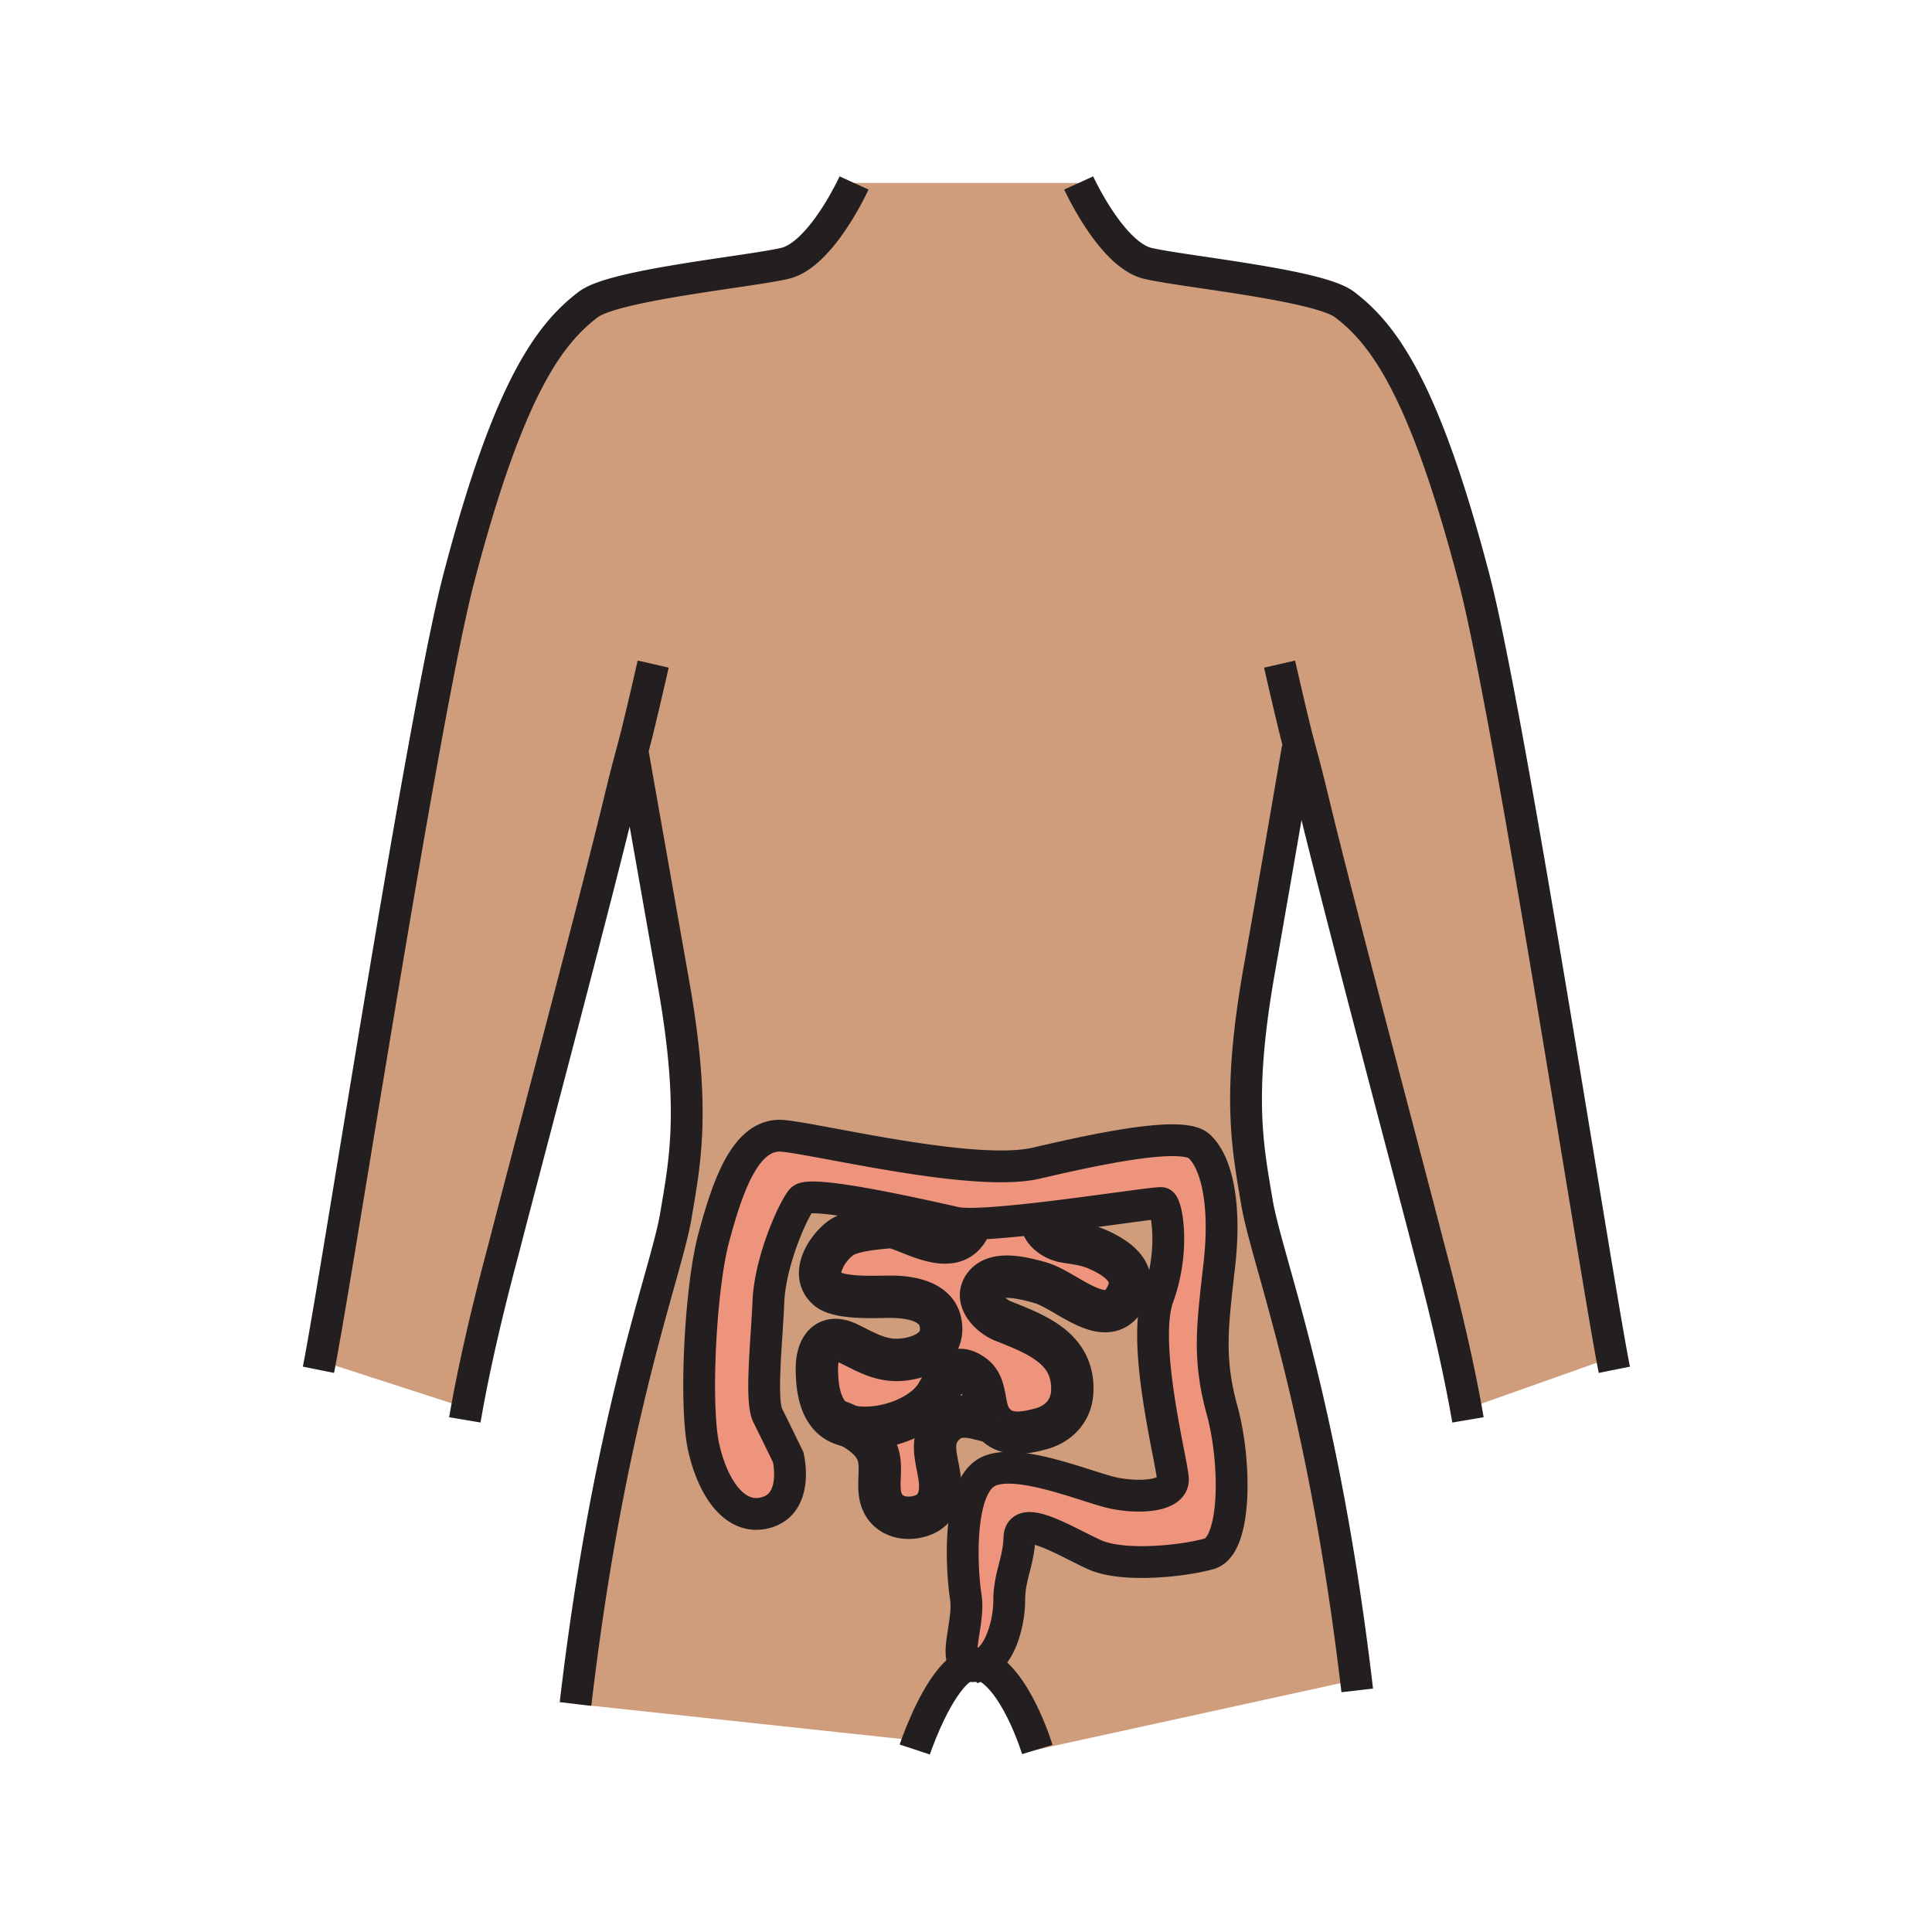 <?xml version="1.0"?><svg xmlns="http://www.w3.org/2000/svg" width="850.394" height="850.394" viewBox="0 0 850.394 850.394" overflow="visible"><path d="M436.06 624.34c.381.601.771 1.141 1.181 1.641-6.82-1.301-14.98-5.301-21.42.88-6.97 6.689-3.56 14.75-2.31 23.04 1.12 7.449-.26 14.689-7.94 17.25-7.57 2.51-15.92-.03-17.92-8.051-1.6-6.399.93-13.52-1.5-19.77-1.93-4.95-6.97-8.93-12.2-11.58 12.99 2.94 31.96-3.36 38.34-14.06 4.1-6.881 7.66-14.82 16.38-8.181 5.819 4.441 3.919 13.301 7.389 18.831z" fill="#ee947d"></path><path d="M458.46 536.69c-.37 5.079 5.53 8.989 9.97 9.77 5.28.93 9.44 1.18 14.66 3.47 8 3.521 17.61 9.641 13.12 19.7-8.1 18.07-26.42-1.8-38.58-5.12-6.3-1.72-18.29-5.06-23.63.561-6.05 6.359 1.8 14.13 7.52 16.399 14.921 5.95 31.44 12.17 30.431 31.261-.44 8.289-6.03 14.13-13.891 16.22-7.449 1.979-15.56 3.39-20.81-2.96l-.01-.01c-.41-.5-.8-1.04-1.181-1.641-3.47-5.53-1.569-14.39-7.39-18.83-8.72-6.64-12.28 1.3-16.38 8.181-6.38 10.699-25.35 17-38.34 14.06a21.44 21.44 0 0 1-4.38-1.45c-8.58-3.97-9.99-15.21-10.01-23.8-.02-9.11 4.26-15.88 13.95-11.12 8.95 4.4 15.57 8.62 26.16 6.75 8.68-1.55 16.21-6.38 14.29-16.1-1.88-9.561-13.92-11.28-22.2-11.25-6.03.02-22.17.92-27.33-3.25-7.93-6.41-.52-18.011 5.5-22.48 4.86-3.609 15.58-4.33 21.68-4.91 6.26-.609 28.27 15.91 35.26-.58l.01-.899c7.49.01 19.19-1.08 31.521-2.5l.06.528z" fill="#ee947d"></path><path d="M537.88 620.6c6.37 23.221 6.37 59.94-5.62 63.311s-38.21 6-50.58.37c-12.35-5.62-32.58-18.351-32.96-7.49-.37 10.87-4.5 16.86-4.5 27.729 0 9.551-3.85 24.601-12.34 28.101-.01-.01-.01-.01-.02-.01-2.04-.721-4.08-.54-6.061.31-6.25-2.87 1.021-19.02-.68-29.9-1.87-11.989-3.74-45.71 8.24-54.319 11.989-8.62 45.83 6.37 57.439 8.609 11.62 2.25 25.851 1.131 25.47-6.359-.369-7.5-13.979-59.57-6.489-80.17 7.5-20.601 3.75-40.46 1.5-41.21-1.34-.45-28.36 3.739-52.88 6.59-12.33 1.42-24.03 2.51-31.521 2.5-2.68 0-4.81-.15-6.25-.47-13.49-3-64.06-14.61-67.81-10.12-3.75 4.5-13.86 26.97-14.61 44.96-.75 17.979-3.62 43.33-.25 50.069 3.37 6.74 8.99 18.36 8.99 18.36s4.75 19.6-9.11 24.1c-13.86 4.49-23.98-10.119-28.1-28.47-4.12-18.359-1.5-70.43 4.49-92.54 6-22.1 13.87-46.08 30.35-44.58s84.29 18.36 111.63 11.99c27.35-6.37 64.06-14.229 71.56-7.49 7.49 6.75 11.98 24.73 8.99 51.7-2.998 26.969-5.248 41.199 1.122 64.429z" fill="#ee947d"></path><path d="M278.15 331.17c-1.27 4.71-2.53 9.3-5.62 22.08-11.36 47.1-45.48 175.36-50.16 193.84-1.51 5.95-10.81 39.41-16.86 72.75l-64.58-20.89c9.17-49.08 45.75-286.05 60.99-344.32 21.74-83.14 39.65-107.44 57.02-120.61 11.42-8.67 70.4-14.36 86.46-18.08 16.09-3.72 30.52-35.41 30.52-35.41h98.89s14.431 31.7 30.521 35.42c16.06 3.72 75.04 9.41 86.47 18.08 17.37 13.17 35.271 37.47 57.021 120.6 15.12 57.8 51.21 291.38 60.75 343.08L708 598l-62 22-.73.06c-6.069-33.42-15.39-67.01-16.909-72.97-4.681-18.47-38.801-146.73-50.16-193.84-3.53-14.65-4.67-18.54-6.181-24.18l-.81.21s-7.99 46.95-16.979 97.9c-9.801 55.521-5 77.92-1 101.891 4.239 25.39 28.619 85.71 43.649 210.58L594 740l-137.41 30.07s-9.729-32.181-24.71-37.45c8.49-3.5 12.34-18.55 12.34-28.101 0-10.869 4.13-16.859 4.5-27.729.38-10.86 20.61 1.87 32.96 7.49 12.37 5.63 38.59 3 50.58-.37s11.99-40.09 5.62-63.311c-6.37-23.229-4.12-37.46-1.12-64.43 2.99-26.97-1.5-44.95-8.99-51.7-7.5-6.739-44.21 1.12-71.56 7.49-27.34 6.37-95.15-10.49-111.63-11.99s-24.35 22.48-30.35 44.58c-5.99 22.11-8.61 74.181-4.49 92.54 4.12 18.351 14.24 32.96 28.1 28.47 13.86-4.5 9.11-24.1 9.11-24.1s-5.62-11.62-8.99-18.36c-3.37-6.739-.5-32.09.25-50.069.75-17.99 10.86-40.46 14.61-44.96 3.75-4.49 54.32 7.12 67.81 10.12 1.44.319 3.57.47 6.25.47l-.01.899c-6.99 16.49-29-.029-35.26.58-6.1.58-16.82 1.301-21.68 4.91-6.02 4.47-13.43 16.07-5.5 22.48 5.16 4.17 21.3 3.27 27.33 3.25 8.28-.03 20.32 1.689 22.2 11.25 1.92 9.72-5.61 14.55-14.29 16.1-10.59 1.87-17.21-2.35-26.16-6.75-9.69-4.76-13.97 2.01-13.95 11.12.02 8.59 1.43 19.83 10.01 23.8 1.35.62 2.82 1.11 4.38 1.45 5.23 2.65 10.27 6.63 12.2 11.58 2.43 6.25-.1 13.37 1.5 19.77 2 8.021 10.35 10.561 17.92 8.051 7.68-2.561 9.06-9.801 7.94-17.25-1.25-8.29-4.66-16.351 2.31-23.04 6.44-6.181 14.6-2.181 21.42-.88l.01.01c5.25 6.35 13.36 4.939 20.81 2.96 7.86-2.09 13.45-7.931 13.891-16.22 1.01-19.091-15.51-25.311-30.431-31.261-5.72-2.27-13.569-10.04-7.52-16.399 5.34-5.62 17.33-2.28 23.63-.561 12.16 3.32 30.48 23.19 38.58 5.12 4.49-10.06-5.12-16.18-13.12-19.7-5.22-2.29-9.38-2.54-14.66-3.47-4.439-.78-10.34-4.69-9.97-9.77l-.06-.53c24.52-2.851 51.54-7.04 52.88-6.59 2.25.75 6 20.609-1.5 41.21-7.49 20.6 6.12 72.67 6.489 80.17.381 7.49-13.85 8.609-25.47 6.359-11.609-2.239-45.45-17.229-57.439-8.609-11.98 8.609-10.11 42.33-8.24 54.319 1.7 10.881-5.57 27.03.68 29.9-9.98 4.22-18.74 25.23-21.9 33.65L402 766l-148.68-15.96c14.99-127.86 39.9-189.29 44.18-214.98 4-23.979 8.8-46.38-1-101.899l-17.98-101.89-.37-.101z" fill="#cf9d7c" class="aac-skin-fill"></path><g fill="none" stroke="#231f20"><path d="M375.92 80.53s-14.43 31.69-30.52 35.41c-16.06 3.72-75.04 9.41-86.46 18.08-17.37 13.17-35.28 37.47-57.02 120.61-15.24 58.27-51.82 295.24-60.99 344.32-.29 1.5-.54 2.83-.77 3.97M287.51 292.31c-5.98 26.14-7.68 32.61-9.36 38.86-1.27 4.71-2.53 9.3-5.62 22.08-11.36 47.1-45.48 175.36-50.16 193.84-1.51 5.95-10.81 39.41-16.86 72.75-.31 1.71-.62 3.42-.91 5.13M278.52 331.27l17.98 101.89c9.8 55.52 5 77.92 1 101.899-4.28 25.69-29.19 87.12-44.18 214.98M474.81 80.53s14.431 31.7 30.521 35.42c16.06 3.72 75.04 9.41 86.47 18.08 17.37 13.17 35.271 37.47 57.021 120.6 15.12 57.8 51.21 291.38 60.75 343.08.38 2.03.71 3.771 1 5.22M563.22 292.32c5.32 23.25 7.25 30.93 8.8 36.75 1.511 5.64 2.65 9.53 6.181 24.18 11.359 47.11 45.479 175.37 50.16 193.84 1.52 5.96 10.84 39.55 16.909 72.97.301 1.641.591 3.28.87 4.921M571.21 329.28s-7.99 46.95-16.979 97.9c-9.801 55.521-5 77.92-1 101.891 4.239 25.39 28.619 85.71 43.649 210.58.17 1.46.351 2.92.521 4.399M426.88 538.66c-2.68 0-4.81-.15-6.25-.47-13.49-3-64.06-14.61-67.81-10.12-3.75 4.5-13.86 26.97-14.61 44.96-.75 17.979-3.62 43.33-.25 50.069 3.37 6.74 8.99 18.36 8.99 18.36s4.75 19.6-9.11 24.1c-13.86 4.49-23.98-10.119-28.1-28.47-4.12-18.359-1.5-70.43 4.49-92.54 6-22.1 13.87-46.08 30.35-44.58s84.29 18.36 111.63 11.99c27.35-6.37 64.06-14.229 71.56-7.49 7.49 6.75 11.98 24.73 8.99 51.7-3 26.97-5.25 41.2 1.12 64.43 6.37 23.221 6.37 59.94-5.62 63.311s-38.21 6-50.58.37c-12.35-5.62-32.58-18.351-32.96-7.49-.37 10.87-4.5 16.86-4.5 27.729 0 9.551-3.85 24.601-12.34 28.101a9.79 9.79 0 0 1-3.76.74c-.93 0-1.69-.15-2.32-.44-6.25-2.87 1.021-19.02-.68-29.9-1.87-11.989-3.74-45.71 8.24-54.319 11.989-8.62 45.83 6.37 57.439 8.609 11.62 2.25 25.851 1.131 25.47-6.359-.369-7.5-13.979-59.57-6.489-80.17 7.5-20.601 3.75-40.46 1.5-41.21-1.34-.45-28.36 3.739-52.88 6.59-12.33 1.419-24.03 2.509-31.52 2.499z" stroke-width="14"></path><path d="M437.24 625.98c-.41-.5-.8-1.04-1.181-1.641-3.47-5.53-1.569-14.39-7.39-18.83-8.72-6.64-12.28 1.3-16.38 8.181-6.38 10.699-25.35 17-38.34 14.06a21.44 21.44 0 0 1-4.38-1.45c-8.58-3.97-9.99-15.21-10.01-23.8-.02-9.11 4.26-15.88 13.95-11.12 8.95 4.4 15.57 8.62 26.16 6.75 8.68-1.55 16.21-6.38 14.29-16.1-1.88-9.561-13.92-11.28-22.2-11.25-6.03.02-22.17.92-27.33-3.25-7.93-6.41-.52-18.011 5.5-22.48 4.86-3.609 15.58-4.33 21.68-4.91 6.26-.609 28.27 15.91 35.26-.58M458.46 536.69c-.37 5.079 5.53 8.989 9.97 9.77 5.28.93 9.44 1.18 14.66 3.47 8 3.521 17.61 9.641 13.12 19.7-8.1 18.07-26.42-1.8-38.58-5.12-6.3-1.72-18.29-5.06-23.63.561-6.05 6.359 1.8 14.13 7.52 16.399 14.921 5.95 31.44 12.17 30.431 31.261-.44 8.289-6.03 14.13-13.891 16.22-7.449 1.979-15.56 3.39-20.81-2.96" stroke-width="18.648"></path><path d="M368.55 625.47c1.74.59 3.58 1.351 5.4 2.28 5.23 2.65 10.27 6.63 12.2 11.58 2.43 6.25-.1 13.37 1.5 19.77 2 8.021 10.35 10.561 17.92 8.051 7.68-2.561 9.06-9.801 7.94-17.25-1.25-8.29-4.66-16.351 2.31-23.04 6.44-6.181 14.6-2.181 21.42-.88l.01.01c.46.09.91.17 1.36.229" stroke-width="18.648"></path><path d="M402.64 770.07s.44-1.33 1.26-3.5c3.16-8.42 11.92-29.431 21.9-33.65 1.98-.85 4.021-1.03 6.061-.31.01 0 .01 0 .02.01 14.98 5.27 24.71 37.45 24.71 37.45" stroke-width="14"></path></g><path fill="none" d="M0 0h850.394v850.394H0z"></path></svg>